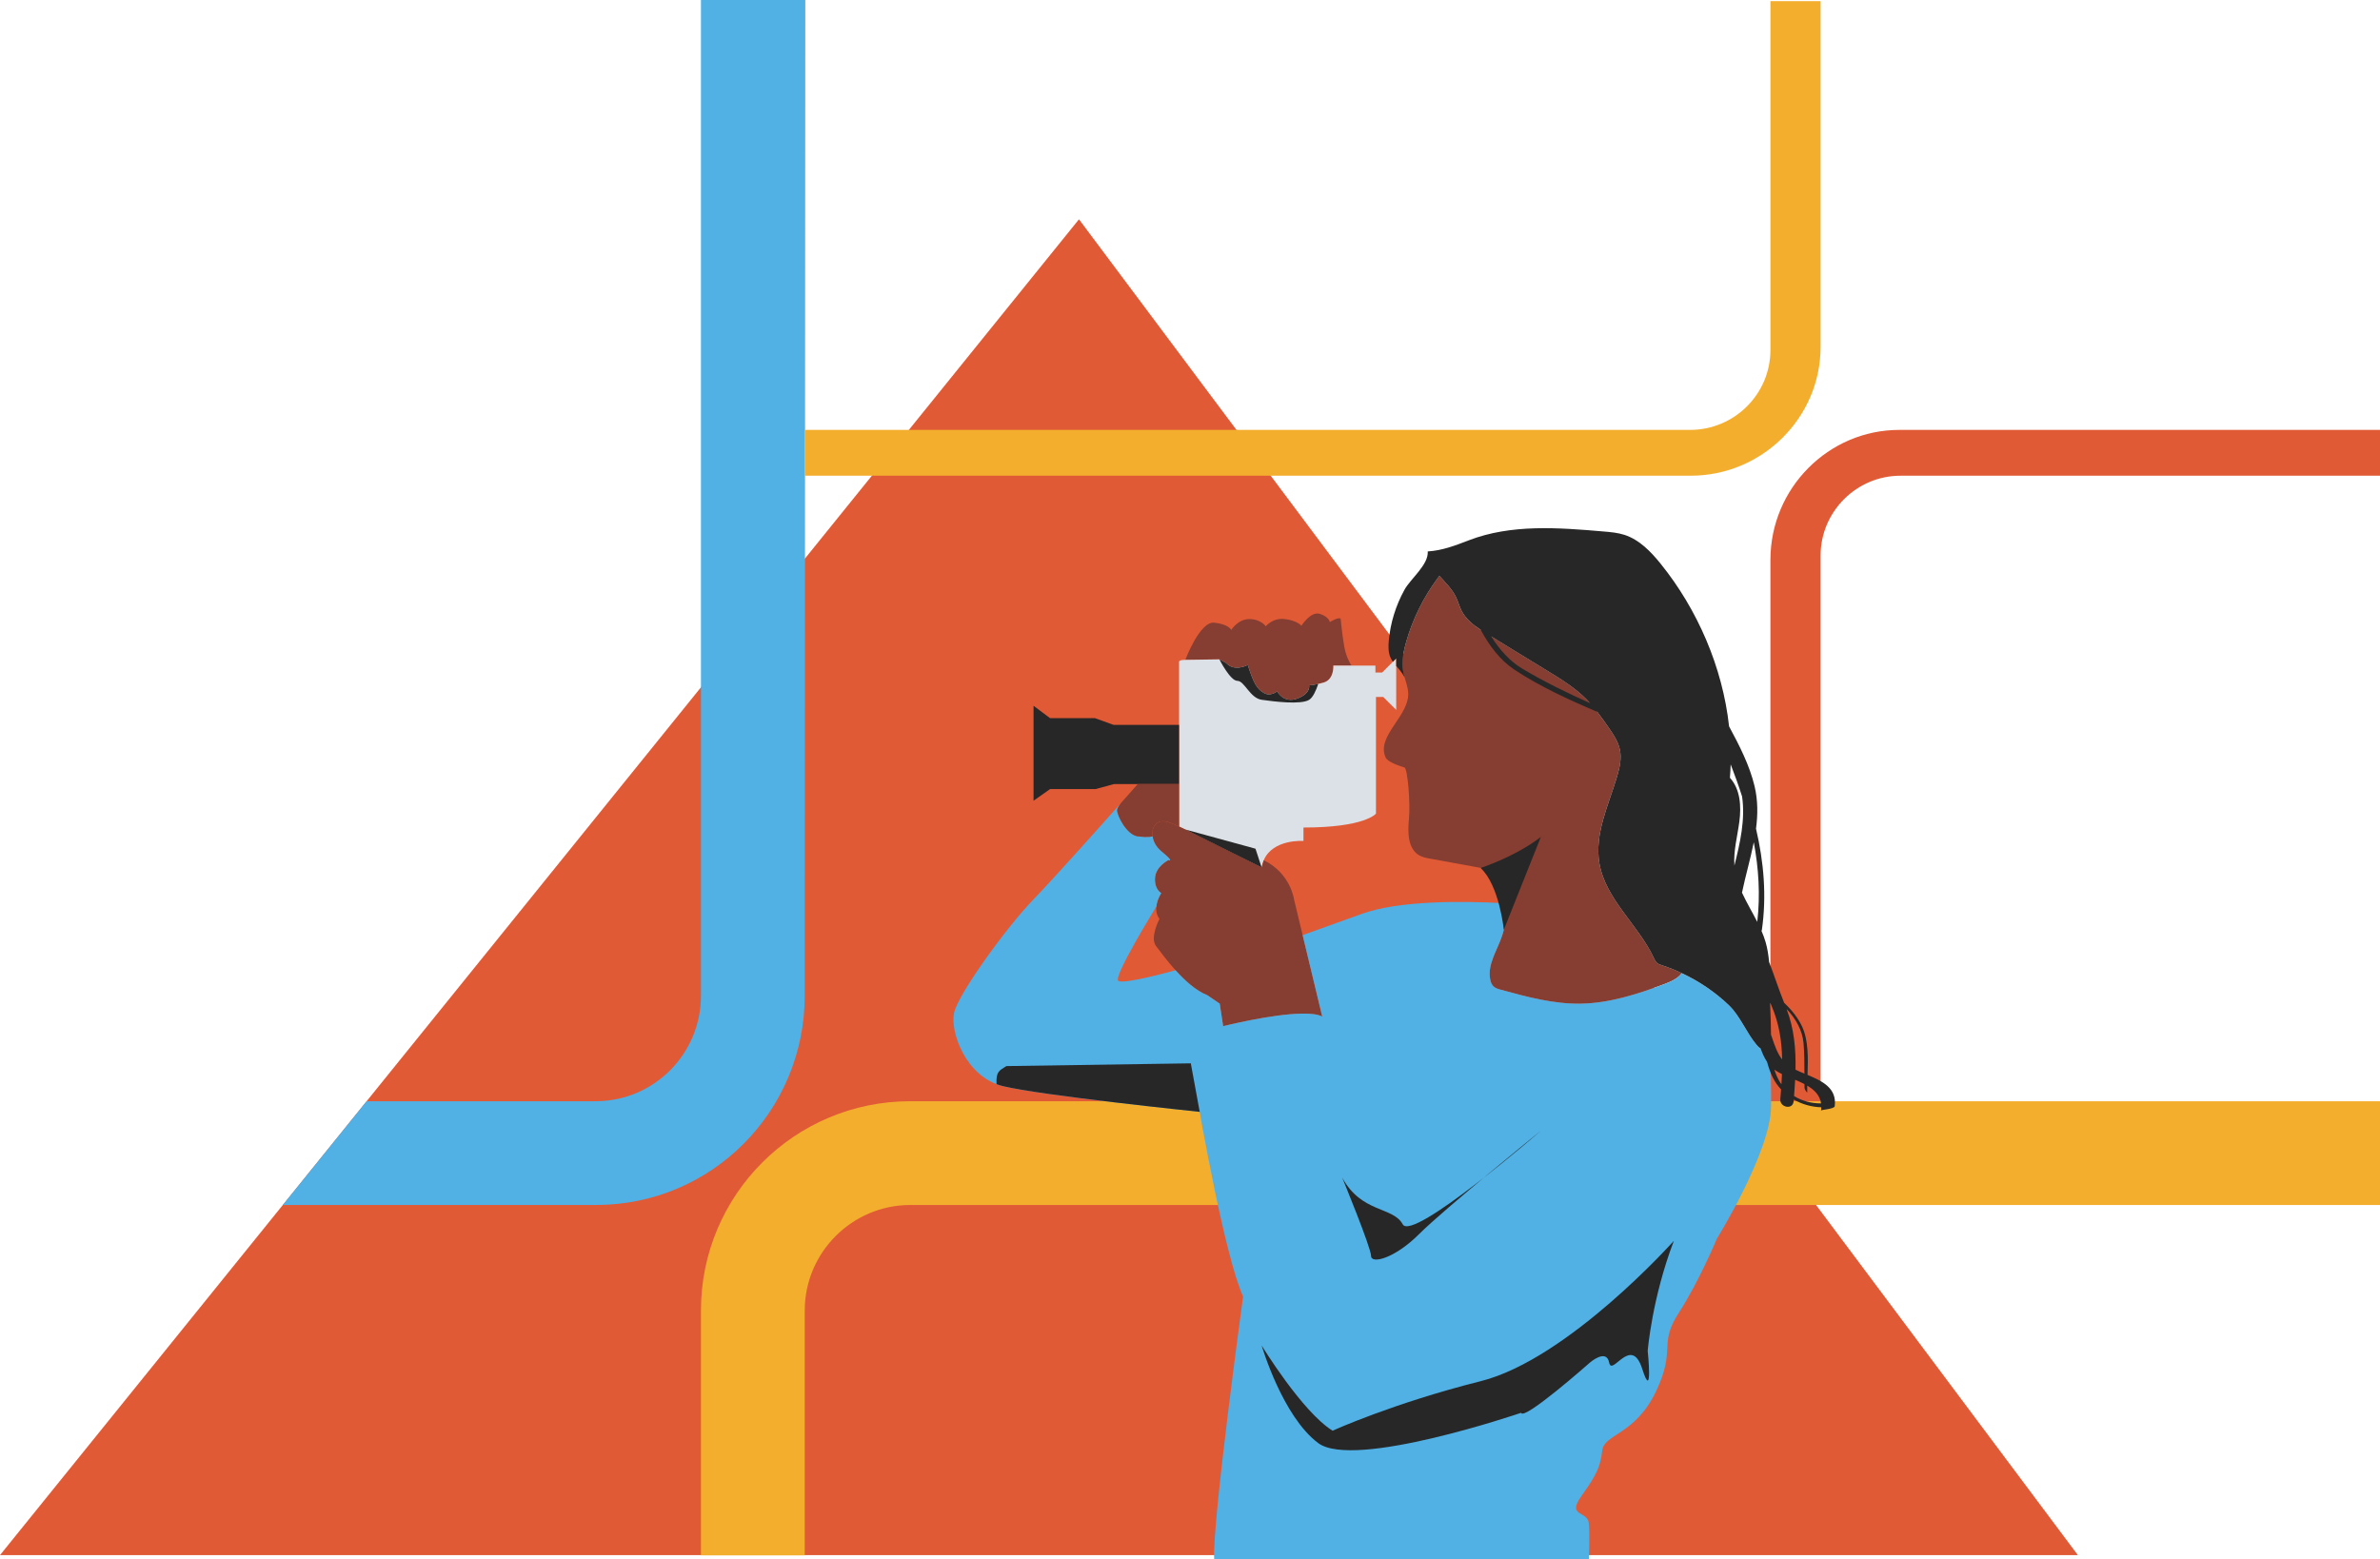 <?xml version="1.0" encoding="UTF-8"?>
<svg id="Camada_2" data-name="Camada 2" xmlns="http://www.w3.org/2000/svg" viewBox="0 0 991.39 649.63">
  <defs>
    <style>
      .cls-1 {
        fill: #e15a36;
      }

      .cls-1, .cls-2, .cls-3, .cls-4, .cls-5, .cls-6, .cls-7 {
        stroke-width: 0px;
      }

      .cls-2 {
        fill: #dce1e7;
      }

      .cls-3 {
        fill: #1f1e3f;
      }

      .cls-4 {
        fill: #51b0e4;
      }

      .cls-5 {
        fill: #272727;
      }

      .cls-6 {
        fill: #f4ae2e;
      }

      .cls-7 {
        fill: #853e31;
      }
    </style>
  </defs>
  <g id="Camada_2-2" data-name="Camada 2">
    <polygon class="cls-1" points="0 647.94 449.45 91.37 865.54 647.94 0 647.94"/>
    <path class="cls-1" d="M991.39,179.12v19.09h-199.74c-18.32,0-33.28,14.96-33.28,33.28v228.26h-20.9v-226.45c0-29.93,24.25-54.18,53.66-54.18h200.25Z"/>
    <path class="cls-6" d="M991.39,458.83v43.23H379.18c-24.21,0-43.97,19.76-43.97,43.97v102.02h-43.23v-102.02c0-48.17,39.03-87.2,87.2-87.2h612.21Z"/>
    <path class="cls-7" d="M700.54,405.49c-1.68,2.31-4.68,3.58-7.45,4.61-11.18,4.14-22.73,7.88-34.65,8.07-11.31.19-22.41-2.83-33.32-5.82-1.1-.3-2.23-.62-3.05-1.42-.68-.68-1.05-1.62-1.27-2.57-1.47-6.49,3.03-12.55,5.06-18.98.2-.66.39-1.33.54-1.99.8-3.68.54-7.46-.5-11.1h-.01c-1.59-5.54-4.97-10.73-9.11-14.68-7.02-1.28-14.05-2.57-21.07-3.85-1.5-.27-3.03-.55-4.37-1.28-4.97-2.71-5-9.71-4.44-15.34.64-6.33-.56-20.92-1.85-21.35-2.14-.71-7-2.19-7.91-4.26-3.99-9.1,10.41-17.47,9.41-27.36-.2-2.04-.9-3.98-1.46-5.95-.24-.81-.44-1.64-.6-2.46-.74-4.14.12-8.41,1.29-12.46,2.71-9.44,7.13-18.38,12.97-26.29.26-.37.54-.74.82-1.1,2.45,2.74,5.21,5.42,6.8,8.62.97,1.95,1.49,4.08,2.48,6.02,2.27,4.36,6.65,7.13,10.84,9.69,8.23,5.05,16.47,10.09,24.7,15.13,5.76,3.52,11.56,7.08,16.33,11.86,3.52,3.54,6.4,7.67,9.26,11.78,2.02,2.9,4.07,5.9,4.79,9.36.78,3.74-.12,7.61-1.21,11.27-3.55,11.82-9.38,23.73-7.36,35.91,2.5,15.1,16.18,25.65,22.66,39.52.36.76.72,1.56,1.35,2.11.6.53,1.37.76,2.13,1.02,2.79.91,5.53,1.99,8.19,3.25Z"/>
    <path class="cls-7" d="M555.43,277.29s.43,5.8-4.08,7.09c-4.51,1.29-6.02,1.07-6.02,1.07,0,0,.86,3.44-4.94,5.59-5.8,2.15-8.38-3.01-8.38-3.01,0,0-2.79,2.36-5.59.64-2.79-1.72-4.08-3.65-6.66-11.61,0,0-5.59,3.01-9.03-.86l-2.79-1.5-14.19.21s6.02-16.12,12.04-15.48c6.02.64,7.09,3.01,7.09,3.01,0,0,2.79-4.51,7.52-4.51s6.88,3.01,6.88,3.01c0,0,2.79-3.65,7.95-3.01,5.16.64,6.88,2.79,6.88,2.79,0,0,3.87-6.23,7.74-4.94s4.08,3.44,4.08,3.44c0,0,3.22-2.15,4.51-1.5,0,0,.64,6.66,1.5,11.61.86,4.94,3.01,7.95,3.01,7.95h-7.52Z"/>
    <path class="cls-2" d="M581.59,274.33v21.45l-5.4-5.4h-3.03v48.61s-4.41,5.8-30.2,5.8v5.59s-12.74-.93-16.55,8.04c-.38.88-.68,1.86-.85,2.95v.06s-22.17-11.13-31.83-15.82l-2.58-1.24v-68.79s.06-.64,2.58-.64l14.19-.21,2.79,1.5c3.44,3.87,9.03.86,9.03.86,2.58,7.95,3.87,9.89,6.66,11.61,2.79,1.72,5.59-.64,5.59-.64,0,0,2.58,5.16,8.38,3.01,5.8-2.15,4.94-5.59,4.94-5.59,0,0,1.5.21,6.02-1.07,4.51-1.29,4.08-7.09,4.08-7.09h17.52v2.9h2.79l4.47-4.48,1.39-1.39Z"/>
    <polygon class="cls-5" points="491.15 302.02 491.15 326.67 464.06 326.67 456.32 328.78 437.4 328.78 430.52 333.62 430.52 294.06 437.4 299.22 456.11 299.22 463.85 302.02 491.15 302.02"/>
    <path class="cls-7" d="M550.77,423.55c-1.85-.96-4.91-1.29-8.56-1.22-12.77.2-32.71,5.23-32.71,5.23l-1.43-9.38-5.16-3.52c-4.75-1.88-9.44-6.16-13.26-10.41-3.79-4.2-6.75-8.37-8.1-10.08-2.72-3.44,1.43-11.32,1.43-11.32-1.22-1.62-1.48-3.44-1.31-5.11v-.02c.32-3.05,2.05-5.61,2.05-5.61,0,0-2.89-1.43-2.6-6.31.29-4.87,5.59-7.45,5.59-7.45,0,0,2.87,1.15-2.87-3.58-2.52-2.08-3.46-4.37-3.73-6.31-.08-.62-.1-1.22-.07-1.74.08-1.74,1-3.42,2.58-4.16,1.71-.82,3.59-.37,7.13,1.17.31.13.79.36,1.4.64l2.58,1.24c9.66,4.69,31.82,15.82,31.82,15.82v-.06s.86-2.95.86-2.95c11.18,5.4,12.61,16.27,12.61,16.27l3.59,14.93v.02l8.16,33.91Z"/>
    <path class="cls-4" d="M737.74,461.1c-.2,18.92-22.58,55.03-22.58,55.03,0,0-7.31,17.63-15.91,30.96-8.6,13.33-.86,14.62-9.46,32.68-8.6,18.06-21.5,17.63-22.36,24.51-.86,6.88-2.15,9.89-8.6,18.92-6.45,9.03,2.58,6.02,3.01,11.61.43,5.59,0,14.82,0,14.82h-156.07c-.86-15.28,12.04-109.41,12.04-109.41-7.74-17.2-18.06-76.96-18.06-76.96,0,0-66.64-6.88-82.12-10.75-15.48-3.87-21.93-22.79-20.21-30.53,1.72-7.74,21.5-35.26,33.11-47.28,8.15-8.43,26.26-28.7,36.33-40.02-.9,1.22-1.5,2.28-1.5,2.89,0,2.29,4.01,10.32,8.6,10.89,4.59.57,6.16,0,6.16,0,.26,1.93,1.21,4.23,3.73,6.31,5.73,4.73,2.87,3.58,2.87,3.58,0,0-5.3,2.58-5.59,7.45-.29,4.87,2.6,6.31,2.6,6.31,0,0-1.73,2.57-2.05,5.61,0,0-18.03,29.21-15.88,30.93,2.15,1.72,23.86-4.4,23.86-4.4,3.82,4.25,8.5,8.54,13.26,10.41l5.16,3.52,1.43,9.38s19.95-5.03,32.71-5.23c3.65-.07,6.71.26,8.56,1.22l-8.16-33.91v-.02l24.84-8.92c15.42-5.49,41.13-5.33,58.44-4.4h.01c1.04,3.63,1.3,7.42.5,11.1-.14.67-.33,1.34-.54,1.99-2.03,6.43-6.53,12.49-5.06,18.98.21.94.59,1.89,1.27,2.57.81.8,1.95,1.12,3.05,1.42,10.92,2.99,22.01,6.01,33.32,5.82,11.92-.19,23.47-3.93,34.65-8.07,2.77-1.03,5.77-2.31,7.45-4.61,7.26,3.37,13.96,7.93,19.74,13.46,4.56,4.37,7.37,11.64,11.47,16.45.97,1.13,2.25,2.35,3.7,2.05.67-.14,1.16-.54,1.49-1.07.81,9.06.87,17.88.8,24.72Z"/>
    <path class="cls-7" d="M491.15,326.67v17.7c-.61-.29-1.09-.51-1.4-.64-3.54-1.54-5.42-1.99-7.13-1.17-1.58.74-2.5,2.41-2.58,4.16-.02.53-.01,1.12.07,1.74,0,0-1.58.57-6.16,0-4.59-.57-8.6-8.6-8.6-10.89,0-.61.61-1.67,1.5-2.89.01-.02.02-.04.04-.05,3.57-4.01,6.11-6.89,6.84-7.72.05-.06.08-.1.12-.13h0s.06-.06.07-.08c.01-.01.02-.02.02-.02h17.2Z"/>
    <path class="cls-5" d="M616.78,361.63s14.37-4.64,25.06-12.92l-15.43,38.69s-1.8-18.33-9.63-25.77Z"/>
    <path class="cls-5" d="M545.32,285.46s.86,3.44-4.94,5.59c-5.8,2.15-8.38-3.01-8.38-3.01,0,0-2.79,2.36-5.59.64-2.79-1.72-4.08-3.65-6.66-11.61,0,0-5.59,3.01-9.03-.86l-2.79-1.5s4.5,8.96,7.48,8.96,5.27,7.21,10.15,7.9,16.34,2.17,19.78,0c1.58-1,2.85-3.83,3.77-6.61-2.78.63-3.77.49-3.77.49Z"/>
    <g>
      <path class="cls-3" d="M501.18,471.13l-1.11-6.07c.24,1.36.61,3.44,1.1,6.07h.02Z"/>
      <path class="cls-5" d="M419.2,444.19c-2.98,1.92-4.32,2.18-4.1,7.51.82.31,1.66.58,2.53.8,15.4,3.85,81.47,10.68,82.11,10.75l-3.71-20.21-76.82,1.15"/>
    </g>
    <path class="cls-5" d="M559.08,490.62s12.04,29.24,12.04,32.68,9.75,1.15,20.06-9.17c10.32-10.32,50.65-43,50.65-43,0,0-53.52,46.44-57.53,38.98-4.01-7.45-17.2-4.59-25.22-19.49Z"/>
    <path class="cls-5" d="M555.07,596.11s25.22-11.47,61.71-20.64c36.49-9.17,80.46-58.47,80.46-58.47-9.17,24.08-10.89,45.86-10.89,45.86,0,0,2.29,21.78-2.29,7.45-4.59-14.33-12.61,3.44-13.76-2.58-1.15-6.02-8.03,0-8.03,0,0,0-27.52,24.36-28.66,20.92,0,0-69.56,23.79-84.51,12.61-14.95-11.18-23.55-40.64-23.55-40.64,0,0,16.78,27.52,29.52,35.48Z"/>
    <polygon class="cls-5" points="493.73 345.61 522.97 353.61 525.54 361.43 493.73 345.61"/>
    <path class="cls-5" d="M752.93,447.87c.22-6.86.42-14.24-2.22-20.05-1.62-3.56-4.36-7.03-7.52-9.99-2.29-5.67-4.11-11.42-6.27-17.01-.25-2.8-.67-5.57-1.45-8.27-.47-1.64-1.08-3.23-1.76-4.8.1-.02.17-.06.18-.13,2.08-14.36.81-28.52-2.42-42.34.77-5.86.82-11.76-.61-17.74-2.07-8.66-6.3-16.89-10.61-24.9-2.7-24.6-13.12-48.72-28.56-67.82-4.08-5.05-8.84-9.97-15.02-11.97-2.79-.91-5.77-1.16-8.71-1.41-18.85-1.62-38.48-3.13-56.13,3.68-5.69,2.19-10.98,4.24-17.1,4.63.38,5.58-7.13,11.29-9.73,16.04-3.59,6.52-5.85,13.78-6.51,21.2-.2,2.36-.24,4.85.73,7.02.27.6.61,1.16.99,1.7l1.39-1.39v3.13c.51.6,1.04,1.18,1.52,1.8.75.94,1.41,1.95,1.98,2.99-.24-.81-.44-1.64-.6-2.46-.74-4.14.12-8.41,1.29-12.46,2.71-9.44,7.13-18.38,12.97-26.29.26-.37.54-.74.82-1.1,2.45,2.74,5.21,5.42,6.8,8.62.97,1.95,1.49,4.08,2.48,6.02,1.75,3.35,4.74,5.76,7.94,7.86,3.6,6.66,8.11,12.65,14.01,16.57,10.58,7.02,22.64,12.51,34.56,17.63,1.6,2.08,3.11,4.23,4.61,6.39,2.02,2.9,4.07,5.9,4.79,9.36.78,3.74-.12,7.61-1.21,11.27-3.55,11.82-9.38,23.73-7.36,35.91,2.5,15.1,16.18,25.65,22.66,39.52.36.76.72,1.56,1.35,2.11.6.53,1.37.76,2.13,1.02,2.79.91,5.53,1.99,8.19,3.25,7.26,3.37,13.96,7.93,19.74,13.46,4.56,4.37,7.37,11.64,11.47,16.45.49.58,1.06,1.17,1.69,1.58.71,1.95,1.51,3.8,2.63,5.45.62,2.3,1.38,4.53,2.41,6.59.92,1.83,2.09,3.47,3.44,4.92-.1,1.36-.21,2.71-.32,4.08-.29,3.37,5.22,4.64,5.54.85.02-.24.04-.48.06-.71,3.45,1.99,7.42,3.1,11.47,3.22,0,.43-.03.88-.09,1.35.05-.37,5.54-.59,5.69-1.81.97-7.56-5.23-10.48-11.35-13.04ZM634.06,278.57c-5.27-3.16-9.46-7.94-12.9-13.4,7.75,4.75,15.5,9.5,23.25,14.24,5.76,3.52,11.56,7.08,16.33,11.86.55.55,1.05,1.14,1.57,1.71-9.67-4.36-19.26-9.02-28.24-14.41ZM751.25,434.49c.38,4.22.38,8.54.38,12.83-1.29-.53-2.54-1.07-3.71-1.64.18-8.59-.58-17.09-3.71-25.27,3.78,3.96,6.56,8.85,7.04,14.08ZM724.53,342.31c.84-6.38.41-13.5-3.93-18.24.15-1.86.25-3.73.31-5.6,1.72,4.42,3.33,8.89,4.76,13.4,1.38,9.68-.81,19.23-3.2,28.78-.45-6.13,1.26-12.23,2.06-18.34ZM737.71,431.11c-.08-4.4-.17-8.8-.25-13.2.19.46.38.93.57,1.39,3.1,7.23,4.18,14.61,4.32,22.12-2.06-2.63-3.1-5.86-4.26-9.21-.13-.37-.25-.73-.38-1.1ZM731.99,384.1c-2.08-4.09-4.47-8.07-6.36-12.18,1.45-7.01,3.52-13.99,4.91-21.01,2.04,10.89,2.75,21.98,1.45,33.19ZM741.64,451.18c-1.13-1.72-1.91-3.59-2.53-5.53.23.17.46.34.71.5.75.49,1.58.94,2.46,1.37-.05,1.41-.13,2.83-.22,4.25-.14-.2-.29-.39-.42-.6ZM747.32,456.67c.18-2.26.34-4.52.45-6.77,1.33.56,2.64,1.14,3.88,1.79,0,.55.01,1.1.02,1.64.01.51,1.15,2.24,1.13,1.75-.02-.89-.02-1.81,0-2.75,2.96,1.74,5.26,3.99,5.76,7.41-.03,0-.07-.01-.1-.01-3.96.01-7.86-1.03-11.15-3.07Z"/>
    <path class="cls-4" d="M335.45,0l-.24,414.86c0,48.17-38.79,87.2-86.95,87.2H117.8l34.91-43.23h95.29c24.46,0,43.98-19.76,43.98-43.97V0h43.47Z"/>
    <path class="cls-6" d="M758.37.48v144.07c0,29.41-24.25,53.66-54.18,53.66h-368.86v-19.09h368.61c18.57,0,33.53-14.97,33.53-33.28V.48h20.9Z"/>
  </g>
</svg>
